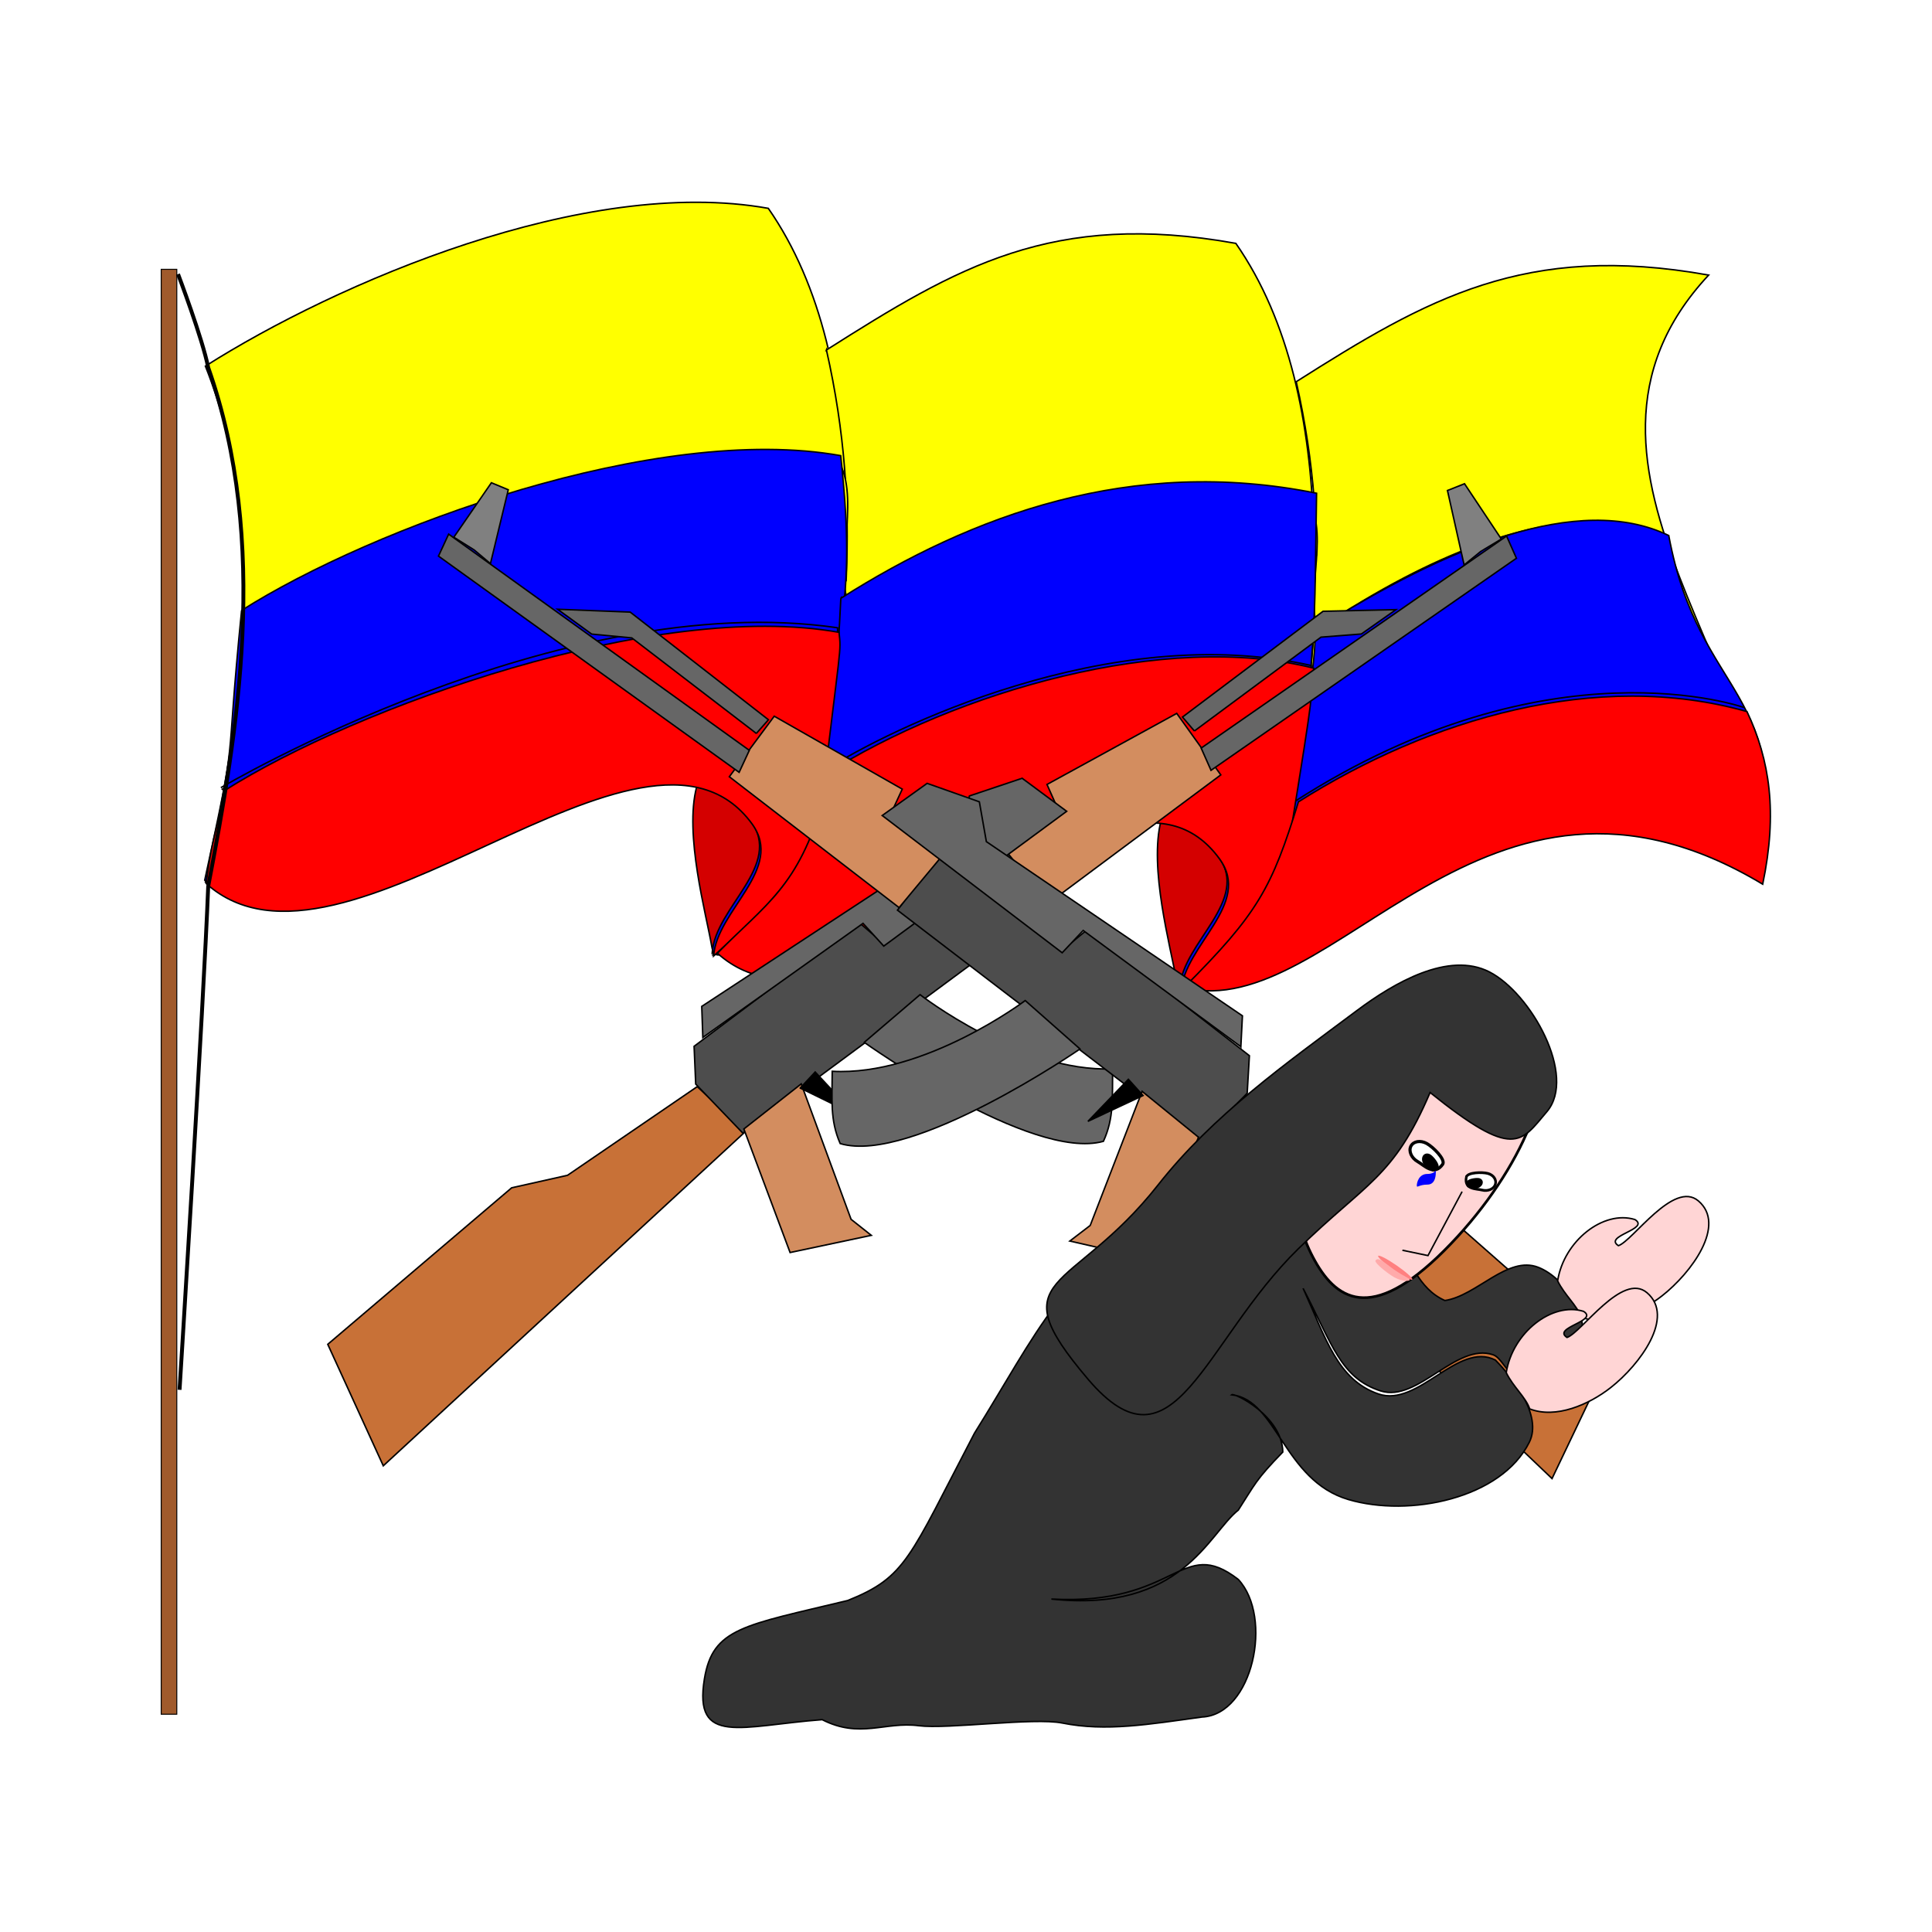 <svg:svg xmlns:dc="http://purl.org/dc/elements/1.1/" xmlns:ns1="http://sodipodi.sourceforge.net/DTD/sodipodi-0.dtd" xmlns:ns2="http://www.inkscape.org/namespaces/inkscape" xmlns:ns4="http://creativecommons.org/ns#" xmlns:rdf="http://www.w3.org/1999/02/22-rdf-syntax-ns#" xmlns:svg="http://www.w3.org/2000/svg" height="851.718" id="svg2" version="1.1" viewBox="-39.303 109.478 851.718 851.718" width="851.718" ns1:docname="bandera colombia.svg" ns2:export-filename="E:\sistemas de informasion\dise&#241;o digital\imagenes inskape\bandera colombia.png" ns2:export-xdpi="90" ns2:export-ydpi="90" ns2:version="0.47pre4 ">
  <ns1:namedview bordercolor="#666666" borderopacity="1.0" id="base" pagecolor="#ffffff" showgrid="false" showguides="true" ns2:current-layer="layer1" ns2:cx="320.14101" ns2:cy="488.24432" ns2:document-units="px" ns2:guide-bbox="true" ns2:pageopacity="0.0" ns2:pageshadow="2" ns2:window-height="718" ns2:window-maximized="1" ns2:window-width="1024" ns2:window-x="-4" ns2:window-y="-4" ns2:zoom="0.49497475" />
  <svg:g id="layer1" ns2:groupmode="layer" ns2:label="Capa 1">
    <svg:g id="g2895" transform="matrix(.658 0 0 .658 208.29 180.62)">
      <svg:g id="g2984" transform="translate(140 -82.857)">
        <svg:g id="g3025" transform="translate(-10.102 -32.325)">
          <svg:path d="m281.93 663.44c-3.717-21.762-18.583-75.208-10.102-107.08 5.411-20.331 44.786 19.695 48.487 40.406 4.511 25.244-34.069 91.948-38.386 66.67z" id="path2868-4" style="stroke:#000000;stroke-width:1px;fill:#d40000" ns1:nodetypes="csss" />
          <svg:g id="g2901" style="fill:#ffff00">
            <svg:g id="g2870" style="fill:#ffff00">
              <svg:path d="m-368.57 252.36c87.45-55.46 254.09-127.78 377.14-105.71 72.152 103.71 55.728 273.81 34.287 405.71-12.619 40.17-35.269 61.56-71.428 94.29 2.06-30.643 47.842-58.271 25.714-88.571-72.323-99.035-274.41 121.86-365.71 40 23.033-105.99 43.942-235.22 0-345.71z" id="path2820" style="stroke:#000000;stroke-width:1px;fill:#ffff00" ns1:nodetypes="ccccccc" />
              <svg:path d="m47.519 241.54c87.455-55.463 151.24-93.494 274.29-71.429 72.15 103.71 55.726 273.82 34.286 405.71-12.619 40.163-35.269 61.56-71.429 94.286 2.06-30.643 47.842-58.271 25.714-88.571-72.33-99.04-245.12 144.09-336.42 62.22 32.726-33.29 53.938-43.11 70.985-101.81 13.933-106.2 27.575-189.6 2.574-300.41z" id="path2820-1" style="stroke:#000000;stroke-width:1px;fill:#ffff00" ns1:nodetypes="cccccccc" />
              <svg:path d="m362.27 262.8c87.45-55.46 153.25-93.49 276.3-71.43-120.7 129.43 57.16 275.25 35.72 407.15-187.48-112.57-286.47 94.19-387.85 69.36 32.73-33.297 55.37-48.825 72.417-107.53 13.933-106.2 28.413-186.74 3.411-297.55z" id="path2820-1-7" style="stroke:#000000;stroke-width:1px;fill:#ffff00" ns1:nodetypes="cccccc" />
              <svg:path d="m-29.294 641.23c-3.717-21.762-18.583-75.208-10.102-107.08 5.411-20.331 44.786 19.695 48.487 40.406 4.511 25.244-34.069 91.948-38.386 66.67z" id="path2868" style="stroke:#000000;stroke-width:1px;fill:#d40000" ns1:nodetypes="csss" />
            </svg:g>
            <svg:path d="m-342.73 418.45s218.64-131.29 397.17-104.11c15.978 22.481-0.207 68.222 6.838 94.286 39.551-26.908 177.2-100.52 305.9-70 19.724 20.846-0.055 65.886 9.818 90 163.4-109.65 233.29-61.796 233.29-61.796" id="path2877" style="stroke:#000000;stroke-width:1px;fill:#ffff00" ns1:nodetypes="cccccc" />
            <svg:path d="m-357.73 536.07s229.82-133.29 416.19-106.11c0.517 22.477-10.317 68.209-11.044 94.268 41.287-26.903 191.04-100.5 325.38-69.987 0.387 27.913-12.179 66.884-10.964 90.994 170.57-109.63 296.05-62.795 296.05-62.795" id="path2877-4" style="stroke:#000000;stroke-width:1.022px;fill:#ffff00" ns1:nodetypes="cccccc" />
          </svg:g>
          <svg:g id="g2901-0" style="fill:none" transform="translate(-.456 -1.289)">
            <svg:g id="g2870-9" style="fill:none">
              <svg:path d="m-343.87 417.31c87.455-55.463 278.34-125.76 401.39-103.69 11.541 107.75-4.333 106.85-14.662 238.74-12.619 40.163-35.269 61.56-71.429 94.286 2.06-30.643 47.842-58.271 25.714-88.571-72.323-99.035-274.41 121.86-365.71 40 23.033-105.99 13.087-64.205 24.704-180.77z" id="path2820-4" style="stroke:#000000;stroke-width:1px;fill:#0000ff" ns1:nodetypes="ccccccc" />
              <svg:path d="m57.621 409.22c87.459-55.46 194.67-95.51 318.73-70.41-1.591 88.557 1.178 105.12-20.263 237.02-12.619 40.163-35.269 61.56-71.429 94.286 2.06-30.643 47.842-58.271 25.714-88.571-72.32-99.05-245.11 144.08-336.41 62.21 32.726-33.29 53.938-43.11 70.985-101.81 6.862-106.2 7.735-32.81 12.676-132.73z" id="path2820-1-8" style="stroke:#000000;stroke-width:1px;fill:#0000ff" ns1:nodetypes="cccccccc" />
              <svg:path d="m375.4 430.49c87.455-55.463 176.49-92.484 236.91-63.347 20.714 111.24 83.419 99.477 61.978 231.38-187.48-112.57-286.47 94.198-387.85 69.366 32.73-33.297 55.37-48.825 72.417-107.53 1.811-45.589 17.301-94.82 16.543-129.87z" id="path2820-1-7-8" style="stroke:#000000;stroke-width:1px;fill:#0000ff" ns1:nodetypes="cccccc" />
            </svg:g>
            <svg:path d="m-357.73 536.07s226.79-134.3 413.16-107.12c0.517 22.477-7.287 69.219-8.014 95.279 41.287-26.903 191.04-100.5 325.38-69.987 0.387 27.913-12.179 66.884-10.964 90.994 170.57-109.63 301.11-62.795 301.11-62.795" id="path2877-4-5" style="stroke:#000000;stroke-width:1.022px;fill:none" ns1:nodetypes="cccccc" />
          </svg:g>
          <svg:g id="g2901-0-1" style="fill:none" transform="translate(.503 .933)">
            <svg:g id="g2870-9-7" style="fill:none">
              <svg:path d="m-355.94 535.62c87.455-55.463 288.34-127.9 411.39-105.84 1.541 14.179 1.309 4.249-12.591 122.58-12.619 40.163-35.269 61.56-71.429 94.286 2.06-30.643 47.842-58.271 25.714-88.571-72.323-99.035-274.41 121.86-365.71 40 3.747-31.704 10.302-47.323 12.633-62.455z" id="path2820-4-1" style="stroke:#000000;stroke-width:1px;fill:#ff0000" ns1:nodetypes="ccccccc" />
              <svg:path d="m46.192 524.94c87.458-55.46 228.25-96.23 327.31-71.13-4.448 36.414 4.035-9.88-17.405 122.02-12.619 40.163-35.269 61.56-71.429 94.286 2.06-30.643 47.842-58.271 25.714-88.571-72.323-99.035-245.11 145.1-336.42 63.234 32.73-33.297 53.941-44.121 70.988-102.82 6.862-106.2-3.693 82.903 1.248-17.009z" id="path2820-1-8-1" style="stroke:#000000;stroke-width:1px;fill:#ff0000" ns1:nodetypes="cccccccc" />
              <svg:path d="m363.26 543.35c87.455-55.463 200.06-88.913 300.48-60.49 15.347 32.589 20.591 67.588 10.55 115.66-187.48-112.57-286.47 94.198-387.85 69.366 50.035-49.965 58.969-67.001 76.817-124.54z" id="path2820-1-7-8-5" style="stroke:#000000;stroke-width:1px;fill:#ff0000" ns1:nodetypes="ccccc" />
            </svg:g>
          </svg:g>
        </svg:g>
        <svg:path d="m-397.83 155.17v968.07h-10.445v-968.07h10.445z" id="path3047" style="stroke:#000000;stroke-width:.656px;fill:#a05a2c" ns1:nodetypes="ccccc" />
        <svg:path d="m-396.99 158.38s16.429 43.362 20.203 62.629c41.46 117.71 19.597 244.88 0 347.49-3.033 78.966-19.193 337.39-19.193 337.39" id="path3049" style="stroke:#000000;stroke-width:2.6;fill:none" ns1:nodetypes="cccc" />
        <svg:g id="g2920" transform="matrix(.857 -.516 .516 .857 -628.94 -448.27)">
          <svg:path d="m-398 1304.9 159.6-26.264 36.365 12.122 105.06-6.061 12.122 42.426-323.25 66.67 10.102-88.893z" id="path2900" style="stroke:#000000;stroke-width:1px;fill:#c87137" ns1:nodetypes="ccccccc" />
          <svg:path d="m-96.975 1282.7 12.122-22.223 137.38-14.142 6.061 18.183 105.06-6.061 4.041 44.447-254.56 24.244-10.102-44.447z" id="path2902" style="stroke:#000000;stroke-width:1px;fill:#4d4d4d" ns1:nodetypes="cccccccc" />
          <svg:path d="m-84.853 1325.1-16.162 86.873 52.528 18.183-6.061-16.162 18.183-94.954-48.487 6.061z" id="path2904" style="stroke:#000000;stroke-width:1px;fill:#d38d5f" ns1:nodetypes="cccccc" />
          <svg:path d="m-38.386 1321.1 22.223 34.345-8.081-38.386-14.142 4.041z" id="path2906" style="stroke:#000000;stroke-width:1px;fill:#000000" />
          <svg:path d="m14.142 1317s54.686 126.04 103.04 139.4c14.278-9.744 20.144-22.084 30.305-38.386-54.381-29.907-84.853-109.1-84.853-109.1l-48.487 8.081z" id="path2908" style="stroke:#000000;stroke-width:1px;fill:#666666" ns1:nodetypes="ccccc" />
          <svg:path d="m161.62 1256.4 6.061 44.447 143.44-14.142-4.041-50.508-98.995-4.041-2.02 16.162-44.447 8.081z" id="path2910" style="stroke:#000000;stroke-width:1px;fill:#d38d5f" ns1:nodetypes="ccccccc" />
          <svg:path d="m-76.772 1258.4 10.102-18.183 208.09-8.081 18.183-20.203 36.366 8.081 14.142 34.345-151.52 14.142-4.041-20.203-131.32 10.102z" id="path2912" style="stroke:#000000;stroke-width:1px;fill:#666666" ns1:nodetypes="ccccccccc" />
          <svg:path d="m307.09 1280.7 248.5-16.162 2.02-16.162-248.5 16.162-2.02 16.162z" id="path2914" style="stroke:#000000;stroke-width:1px;fill:#666666" ns1:nodetypes="ccccc" />
          <svg:path d="m311.13 1252.4 105.06-10.102 24.244 12.122 28.284-2.02-42.426-24.244-117.18 12.122 2.02 12.122z" id="path2916" style="stroke:#000000;stroke-width:1px;fill:#666666" />
          <svg:path d="m537.4 1248.3h16.162l-2.02-44.447-12.122-2.02-16.162 48.487 14.142-2.02z" id="path2918" style="stroke:#000000;stroke-width:1px;fill:#808080" />
        </svg:g>
        <svg:g id="g2920-1" transform="matrix(-.845 -.528 -.528 .845 914.63 -427.87)">
          <svg:path d="m-398 1304.9 159.6-26.264 36.365 12.122 105.06-6.061 12.122 42.426-323.25 66.67 10.102-88.893z" id="path2900-7" style="stroke:#000000;stroke-width:1px;fill:#c87137" ns1:nodetypes="ccccccc" />
          <svg:path d="m-96.975 1282.7 12.122-22.223 137.38-14.142 6.061 18.183 105.06-6.061 4.041 44.447-254.56 24.244-10.102-44.447z" id="path2902-4" style="stroke:#000000;stroke-width:1px;fill:#4d4d4d" ns1:nodetypes="cccccccc" />
          <svg:path d="m-84.853 1325.1-16.162 86.873 52.528 18.183-6.061-16.162 18.183-94.954-48.487 6.061z" id="path2904-0" style="stroke:#000000;stroke-width:1px;fill:#d38d5f" ns1:nodetypes="cccccc" />
          <svg:path d="m-38.386 1321.1 22.223 34.345-8.081-38.386-14.142 4.041z" id="path2906-9" style="stroke:#000000;stroke-width:1px;fill:#000000" />
          <svg:path d="m14.142 1317s54.686 126.04 103.04 139.4c14.278-9.744 20.144-22.084 30.305-38.386-54.381-29.907-84.853-109.1-84.853-109.1l-48.487 8.081z" id="path2908-4" style="stroke:#000000;stroke-width:1px;fill:#666666" ns1:nodetypes="ccccc" />
          <svg:path d="m161.62 1256.4 6.061 44.447 143.44-14.142-4.041-50.508-98.995-4.041-2.02 16.162-44.447 8.081z" id="path2910-8" style="stroke:#000000;stroke-width:1px;fill:#d38d5f" ns1:nodetypes="ccccccc" />
          <svg:path d="m-76.772 1258.4 10.102-18.183 208.09-8.081 18.183-20.203 36.366 8.081 14.142 34.345-151.52 14.142-4.041-20.203-131.32 10.102z" id="path2912-8" style="stroke:#000000;stroke-width:1px;fill:#666666" ns1:nodetypes="ccccccccc" />
          <svg:path d="m307.09 1280.7 248.5-16.162 2.02-16.162-248.5 16.162-2.02 16.162z" id="path2914-2" style="stroke:#000000;stroke-width:1px;fill:#666666" ns1:nodetypes="ccccc" />
          <svg:path d="m311.13 1252.4 105.06-10.102 24.244 12.122 28.284-2.02-42.426-24.244-117.18 12.122 2.02 12.122z" id="path2916-4" style="stroke:#000000;stroke-width:1px;fill:#666666" />
          <svg:path d="m537.4 1248.3h16.162l-2.02-44.447-12.122-2.02-16.162 48.487 14.142-2.02z" id="path2918-5" style="stroke:#000000;stroke-width:1px;fill:#808080" />
        </svg:g>
      </svg:g>
      <svg:g id="g3991" transform="translate(-270.91 -295.18)">
        <svg:path d="m767.72 1050.3c15.218 33.548 23.101 61.337 50.508 70.711 26.61 9.101 53.189-35.419 78.287-22.728 11.807 12.066 31.627 37.117 22.728 55.053-18.837 37.968-80.563 50.367-121.22 38.386-43.587-12.845-47.774-66.951-78.287-70.206 1.91-1.633 34.033 14.502 34.345 38.386-18.394 18.97-18.496 21.393-29.8 38.891-20.025 15.855-37.643 68.986-125.26 59.599 84.752 4.649 86.687-42.946 125.26-13.132 23.529 25.362 9.638 90.715-24.358 92.184-35.479 4.899-64.405 9.862-93.526 4.026-19.194-3.847-76.852 4.261-96.269 1.775-22.534-2.885-39.415 8.862-64.65-4.041-54.434 4.104-86.273 17.97-78.911-27.263 5.586-34.319 26.354-35.758 96.052-52.577 39.241-15.774 41.018-28.204 84.885-112.09 40.964-65.375 61.808-116.04 131.32-149.5 29.352-14.132 65.044-18.577 96.975-12.122 19.814 4.005 37.156 17.178 52.528 30.305 11.311 14.846 16.327 34.461 34.345 42.426 21.322-3.084 42.023-30.352 62.629-22.223 19.053 7.516 35.63 35.429 28.284 54.548-6.191 16.113-31.976 15.135-44.447 17.172-5.541-1.689-8.663-11.25-14.142-13.132-24.586-8.443-50.479 32.106-75.256 24.244-26.967-8.557-32.424-31.124-52.023-68.69z" id="path3821" style="stroke:#000000;stroke-width:1px;fill:#333333" ns1:nodetypes="ccccccccccccccscccccccccccc" />
        <svg:g id="g3976">
          <svg:path d="m924.16 883.72c15.069 28.792-12.691 92.04-62.005 141.27-49.314 49.228-72.935 32.937-88.004 4.144-15.069-28.792-15.88-59.183 33.433-108.41 49.313-49.228 101.51-65.794 116.58-37.001z" id="path3816" style="color:#000000;stroke:#000000;stroke-width:1.768;fill:#ffd5d5" ns1:nodetypes="csssc" />
          <svg:path d="m931.02 931.86c-17.518 20.661-21.827 32.566-78.255-12.836-24.526 57.355-42.904 60.318-88.267 104.67-63.66 62.234-83.176 155.28-140.86 87.472-60.668-71.315-11.126-56.569 46.803-130.13 37.104-47.113 85.46-81.198 133.51-117.08 24.631-18.396 61.213-39.737 88.571-25.714 27.879 14.289 58.759 69.728 38.5 93.622z" id="path3819" style="stroke:#000000;stroke-width:1px;fill:#333333" ns1:nodetypes="cccccccc" />
          <svg:g id="g3875">
            <svg:path d="m861.29 966.96c-5.711 8.404-12.559 0.742-16.78-1.617-4.221-2.359-6.288-6.989-4.618-10.342 1.67-3.353 6.446-4.159 10.666-1.8 4.221 2.359 12.401 10.406 10.731 13.759z" id="path3823" style="color:#000000;stroke:#000000;stroke-width:2.113;fill:#ffffff" ns1:nodetypes="csssc" />
            <svg:path d="m857.89 969.11c-2.598 4.83-5.713 0.426-7.633-0.93s-2.861-4.017-2.101-5.944c0.76-1.927 2.932-2.39 4.852-1.034s5.642 5.981 4.882 7.908z" id="path3839" style="color:#000000;stroke:#000000;stroke-width:1.08;fill:#000000" ns1:nodetypes="csssc" />
          </svg:g>
          <svg:path d="m856.62 971.85c0 1.972 0.035 8.875-5.685 8.875s-7.074 2.568-7.074 0.595 1.354-7.738 7.074-7.738 5.685-3.704 5.685-1.732z" id="path3841" style="color:#000000;fill:#0000ff" ns1:nodetypes="csssc" />
          <svg:path d="m874.21 985.42-22.857 42.857-17.143-3.571" id="path3844" style="stroke:#000000;stroke-width:1px;fill:none" />
          <svg:g id="g3870" transform="matrix(.822 .57 -.57 .822 723.43 -275.88)">
            <svg:path d="m848.57 1017.7c0 0.986-6.236 1.786-13.929 1.786-7.692 0-13.929-0.799-13.929-1.786s6.236-1.786 13.929-1.786c7.692 0 13.929 0.799 13.929 1.786z" id="path3846" style="color:#000000;fill:#ff8080" ns1:cx="834.64288" ns1:cy="1017.7193" ns1:rx="13.928572" ns1:ry="1.7857143" ns1:type="arc" />
            <svg:path d="m846.94 1015.8c0 0.986-4.608 3.743-12.301 3.743-7.692 0-13.816-0.804-13.929-1.786-0.34-2.962 6.236-1.786 13.929-1.786 7.692 0 12.301-1.157 12.301-0.171z" id="path3846-8" style="color:#000000;fill:#ffaaaa" transform="matrix(1 0 0 1.2 .357 -199.97)" ns1:nodetypes="csssc" />
          </svg:g>
          <svg:g id="g3875-2" transform="matrix(-.572 -.587 -.597 .626 1947 875.81)" ns2:transform-center-x="11.738633" ns2:transform-center-y="-12.016998">
            <svg:path d="m861.29 966.96c-5.711 8.404-12.559 0.742-16.78-1.617-4.221-2.359-6.288-6.989-4.618-10.342 1.67-3.353 6.446-4.159 10.666-1.8 4.221 2.359 12.401 10.406 10.731 13.759z" id="path3823-4" style="color:#000000;stroke:#000000;stroke-width:2.113;fill:#ffffff" ns1:nodetypes="csssc" />
            <svg:path d="m857.89 969.11c-2.598 4.83-5.713 0.426-7.633-0.93s-2.861-4.017-2.101-5.944c0.76-1.927 2.932-2.39 4.852-1.034s5.642 5.981 4.882 7.908z" id="path3839-5" style="color:#000000;stroke:#000000;stroke-width:1.08;fill:#000000" ns1:nodetypes="csssc" />
          </svg:g>
        </svg:g>
        <svg:path d="m953.93 1069.5c17.448 6.759 39.563-2.737 54.286-14.286 19.616-15.387 43.293-47.438 24.286-63.571-16.557-14.054-43.89 26.768-53.571 30-10.29-6.634 21.442-10.994 11.071-17.5-21.147-6.53-47.596 14.326-51.786 41.072 4.579 9.526 13.152 16.517 15.714 24.286z" id="path3909" style="stroke:#000000;stroke-width:1px;fill:#ffd5d5" ns1:nodetypes="ccccccc" />
        <svg:path d="m919.5 1131c17.448 6.759 39.563-2.737 54.286-14.286 19.616-15.387 43.293-47.438 24.286-63.571-16.557-14.054-43.89 26.768-53.571 30-10.29-6.634 21.442-10.994 11.071-17.5-21.147-6.53-47.596 14.326-51.786 41.072 4.579 9.526 13.152 16.517 15.714 24.286z" id="path3909-1" style="stroke:#000000;stroke-width:1px;fill:#ffd5d5" ns1:nodetypes="ccccccc" />
      </svg:g>
    </svg:g>
  </svg:g>
</svg:svg>
